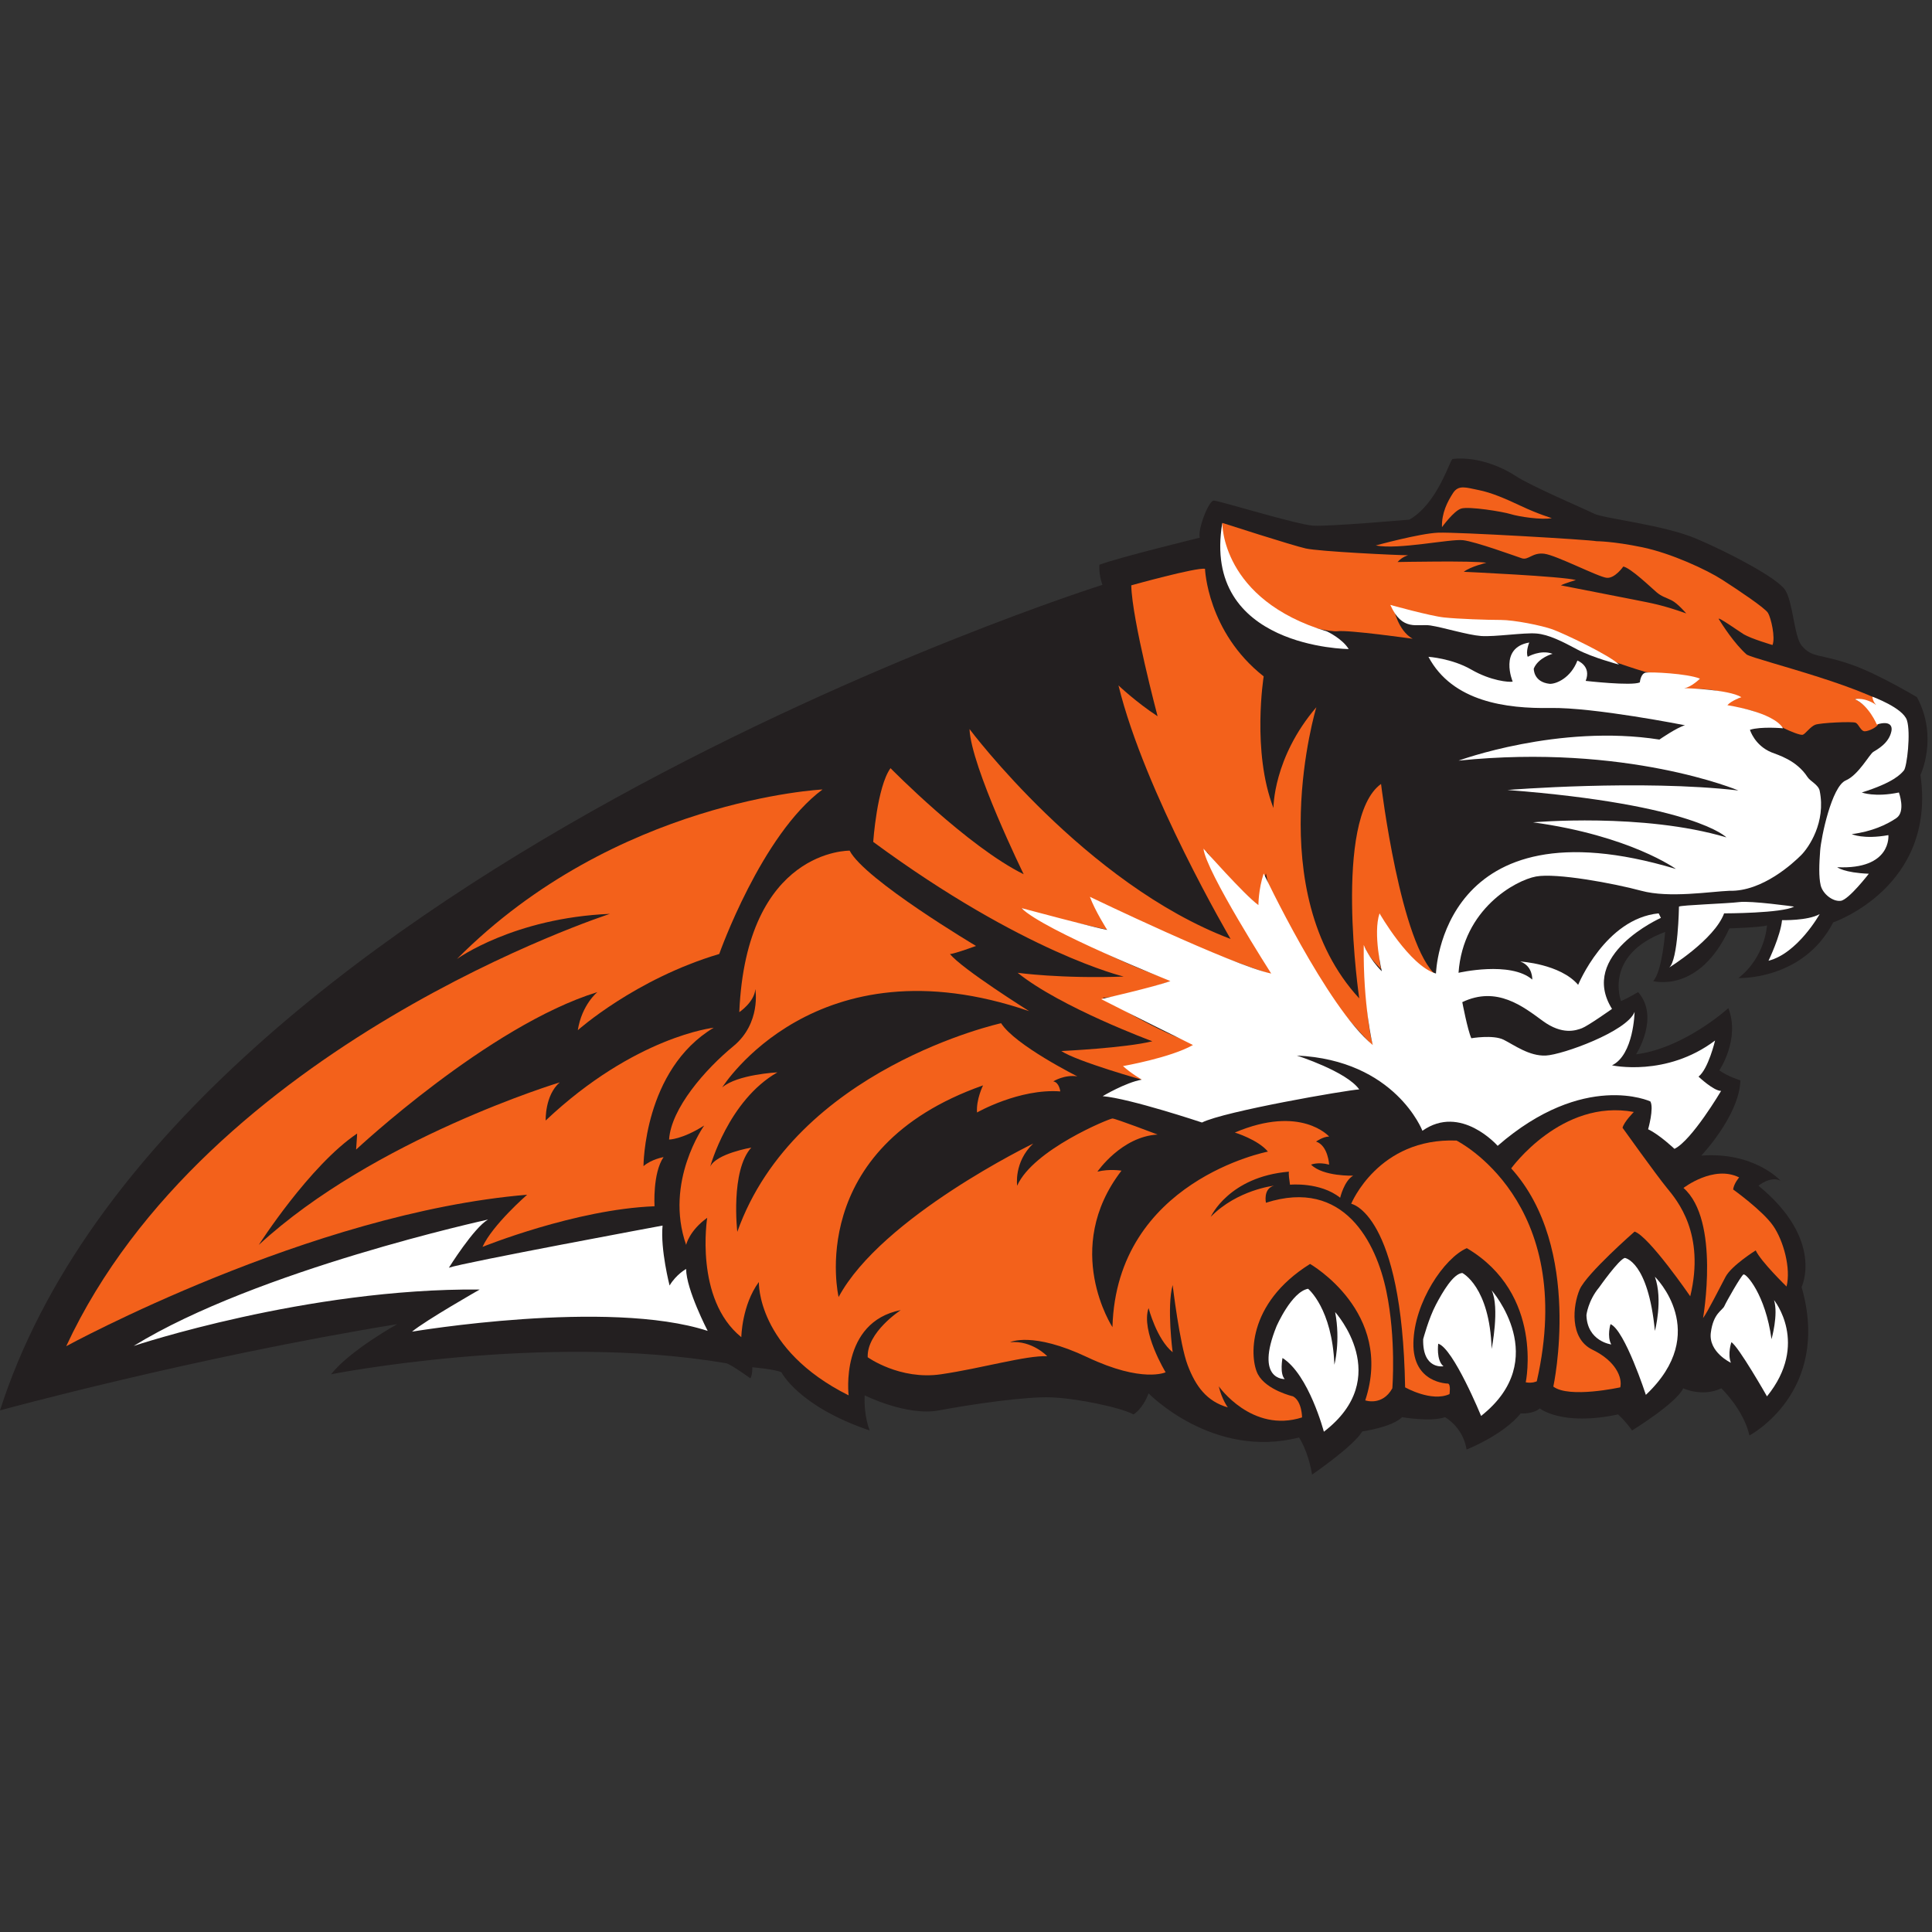 <?xml version="1.0" encoding="UTF-8"?>
<svg width="200px" height="200px" viewBox="0 0 200 200" version="1.1" xmlns="http://www.w3.org/2000/svg" xmlns:xlink="http://www.w3.org/1999/xlink">
    <rect x="0" y="0" width="200" height="200" fill="#333333" stroke="none"/>
    <!-- Generator: Sketch 51.3 (57544) - http://www.bohemiancoding.com/sketch -->
    <title>cobleskill-st</title>
    <desc>Created with Sketch.</desc>
    <defs></defs>
    <g id="cobleskill-st" stroke="none" stroke-width="1" fill="none" fill-rule="evenodd">
        <g id="cobleskill-st_BGL">
            <g id="cobleskill-st" transform="translate(0, 47)">
                <g id="g10" transform="translate(100, 53.003) scale(-1, 1) rotate(-180) translate(-100, -53.003) translate(0, 0.355)" fill-rule="nonzero">
                    <g id="g12">
                        <path d="M198.443,80.479 C198.443,80.479 194.496,82.841 191.797,83.801 C188.356,85.026 187.616,84.489 186.501,85.826 C185.722,86.761 185.617,90.343 184.788,91.589 C183.956,92.836 179.024,95.432 175.598,96.885 C172.171,98.339 166.044,98.962 165.006,99.482 C163.966,100.001 158.464,102.337 156.906,103.376 C155.971,103.999 153.271,105.452 150.364,105.141 C150.052,104.933 148.807,100.52 145.899,98.859 C145.899,98.859 137.592,98.131 135.931,98.236 C134.268,98.339 126.168,100.832 125.649,100.832 C125.129,100.832 123.988,97.924 124.196,96.989 C124.196,96.989 115.681,94.912 113.812,94.186 C113.812,94.186 113.708,93.251 114.123,92.109 C114.123,92.109 17.653,61.683 0,6.647 C0,6.647 19.973,12.128 41.121,15.577 C41.121,15.577 36.241,12.877 34.268,10.385 C34.268,10.385 56.282,14.746 75.181,11.527 C75.181,11.527 75.493,11.527 77.674,9.97 C77.674,9.97 77.882,10.177 77.882,11.112 C77.882,11.112 80.27,10.904 80.893,10.593 C80.893,10.593 82.659,7.062 90.031,4.569 C90.031,4.569 89.408,6.024 89.512,8.204 C89.512,8.204 93.874,6.024 97.196,6.647 C100.518,7.27 106.127,8.1 108.827,7.996 C111.527,7.893 115.991,6.958 117.342,6.231 C117.342,6.231 118.277,6.75 118.9,8.412 C118.9,8.412 125.546,1.559 134.476,3.843 C134.476,3.843 135.411,2.493 135.826,0.001 C135.826,0.001 140.083,2.908 141.018,4.466 C141.018,4.466 144.107,4.907 145.146,5.946 C145.146,5.946 148.131,5.427 149.585,5.946 C149.585,5.946 151.455,4.933 151.818,2.597 C151.818,2.597 155.557,4.051 157.426,6.335 C157.426,6.335 158.67,6.231 159.398,6.854 C159.398,6.854 161.682,4.985 167.498,6.231 C167.498,6.231 168.199,5.634 168.951,4.57 C168.951,4.57 173.52,7.374 174.247,8.932 C174.247,8.932 176.221,7.997 178.193,8.932 C178.193,8.932 180.504,6.725 181.1,4.051 C181.1,4.051 189.616,8.516 186.501,19.419 C186.501,19.419 188.888,24.3 182.035,29.907 C182.035,29.907 183.281,30.945 184.32,30.426 C184.32,30.426 181.621,33.438 176.116,33.023 C176.116,33.023 180.062,37.176 180.166,40.811 C180.166,40.811 178.817,41.226 177.985,41.849 C177.985,41.849 180.166,45.068 178.92,48.287 C178.92,48.287 174.352,44.133 169.367,43.51 C169.367,43.51 171.858,47.353 169.574,49.949 C169.574,49.949 168.536,49.326 167.809,49.014 C167.809,49.014 165.941,53.79 172.378,56.179 C172.378,56.179 172.066,52.025 171.131,51.091 C171.131,51.091 175.909,49.741 179.024,56.543 C179.024,56.543 182.296,56.646 182.918,56.854 C182.918,56.854 182.763,53.583 179.959,51.402 C179.959,51.402 186.657,51.143 189.772,57.166 C189.772,57.166 200.467,60.8 198.806,72.43 C198.806,72.43 200.675,76.325 198.443,80.479" id="path14" fill="#231F20"></path>
                        <path d="M85.151,70.925 C85.151,70.925 63.708,69.887 47.301,53.375 C47.301,53.375 53.168,57.633 63.136,58.048 C63.136,58.048 21.391,44.549 6.854,13.292 C6.854,13.292 32.139,27.104 54.569,28.973 C54.569,28.973 50.986,25.858 49.948,23.573 C49.948,23.573 59.554,27.467 67.757,27.779 C67.757,27.779 67.55,31.205 68.692,32.867 C68.692,32.867 67.445,32.659 66.615,31.932 C66.615,31.932 66.614,41.901 73.883,46.262 C73.883,46.262 65.732,45.38 56.49,36.657 C56.49,36.657 56.387,39.253 57.944,40.603 C57.944,40.603 38.733,34.788 26.792,23.781 C26.792,23.781 32.036,31.985 36.968,35.307 C36.968,35.307 36.968,34.995 36.864,33.646 C36.864,33.646 50.571,46.47 61.839,49.949 C61.839,49.949 60.23,48.651 59.813,46.003 C59.813,46.003 65.732,51.298 74.455,53.895 C74.455,53.895 78.816,66.252 85.151,70.925" id="path16" fill="#F3611B"></path>
                        <path d="M87.955,64.591 C87.955,64.591 77.259,64.799 76.531,47.872 C76.531,47.872 78.089,48.91 78.193,50.26 C78.193,50.26 78.816,46.729 75.908,44.341 C73.001,41.953 69.47,37.904 69.263,34.684 C69.263,34.684 70.612,34.684 72.897,36.138 C72.897,36.138 68.743,30.323 71.028,23.781 C71.028,23.781 71.34,25.234 73.209,26.584 C73.209,26.584 71.859,18.174 76.74,14.228 C76.74,14.228 76.792,17.55 78.557,19.938 C78.557,19.938 78.297,12.981 87.85,8.204 C87.85,8.204 86.916,15.785 93.25,17.031 C93.25,17.031 89.72,14.746 89.824,12.15 C89.824,12.15 93.146,9.762 97.404,10.385 C101.662,11.008 106.231,12.358 108.411,12.254 C108.411,12.254 106.854,13.915 104.569,13.708 C104.569,13.708 106.854,14.85 112.564,12.15 C118.277,9.45 120.664,10.593 120.664,10.593 C120.664,10.593 118.069,14.851 118.9,17.239 C118.9,17.239 119.73,14.02 121.392,12.67 C121.392,12.67 120.769,17.342 121.392,19.627 C121.392,19.627 122.118,13.5 122.95,11.32 C123.779,9.139 124.922,7.581 127.103,6.958 C127.103,6.958 126.48,7.789 126.168,9.139 C126.168,9.139 129.595,4.258 134.788,5.92 C134.788,5.92 134.788,7.582 133.853,8.101 C133.853,8.101 131.098,8.735 130.218,10.385 C129.388,11.943 128.972,17.654 135.617,21.808 C135.617,21.808 144.342,16.823 141.33,7.685 C141.33,7.685 143.094,7.062 144.133,8.932 C144.133,8.932 144.548,14.019 143.511,19.004 C142.471,23.988 139.149,30.738 131.049,28.142 C131.049,28.142 130.736,29.596 131.879,29.907 C131.879,29.907 128.09,29.492 125.337,26.689 C125.337,26.689 127.206,30.842 133.437,31.361 C133.437,31.361 133.333,31.361 133.541,30.011 C133.541,30.011 136.655,30.322 138.733,28.661 C138.733,28.661 139.149,30.427 140.083,30.946 C140.083,30.946 136.968,30.842 135.722,32.088 C135.722,32.088 136.449,32.4 137.592,32.088 C137.592,32.088 137.487,34.062 136.24,34.477 C136.24,34.477 136.968,34.996 137.592,34.996 C137.592,34.996 134.683,38.319 127.829,35.411 C127.829,35.411 130.218,34.684 131.256,33.438 C131.256,33.438 115.576,30.426 115.161,15.266 C115.161,15.266 109.866,23.365 116.096,31.465 C116.096,31.465 114.85,31.673 113.604,31.361 C113.604,31.361 116.096,34.995 119.834,35.203 C119.834,35.203 115.474,36.865 115.161,36.865 C114.85,36.865 106.958,33.646 105.296,29.907 C105.296,29.907 104.934,32.348 106.957,34.269 C106.957,34.269 91.277,26.688 86.812,18.381 C86.812,18.381 83.178,33.75 101.765,40.292 C101.765,40.292 101.039,38.838 101.142,37.488 C101.142,37.488 105.503,39.98 109.761,39.669 C109.761,39.669 109.657,40.604 109.034,40.707 C109.034,40.707 110.177,41.434 111.527,41.226 C111.527,41.226 105.09,44.445 103.634,46.729 C103.634,46.729 82.346,42.057 76.324,25.131 C76.324,25.131 75.597,31.465 77.778,33.854 C77.778,33.854 74.143,33.231 73.52,31.88 C73.52,31.88 75.389,38.735 80.478,41.642 C80.478,41.642 76.324,41.434 74.766,40.084 C74.766,40.084 84.424,55.556 106.542,47.976 C106.542,47.976 99.584,52.337 98.338,53.895 C98.338,53.895 98.442,53.791 101.039,54.726 C101.039,54.726 89.512,61.579 87.955,64.591" id="path18" fill="#F3611B"></path>
                        <path d="M151.844,23.443 C159.866,18.692 157.944,9.554 157.944,9.554 C158.619,9.424 159.087,9.658 159.087,9.658 C163.343,28.35 150.779,34.58 150.779,34.58 C142.679,34.892 139.875,28.038 139.875,28.038 C139.875,28.038 145.146,27.104 145.457,9.035 C145.457,9.035 148.183,7.477 150.052,8.334 C150.052,8.334 150.208,9.347 149.897,9.424 C149.897,9.424 146.237,9.424 146.315,13.63 C146.392,17.836 149.507,22.431 151.844,23.443" id="path20" fill="#F3611B"></path>
                        <path d="M196.834,78.713 C194.264,81.361 181.906,84.269 180.816,84.892 C179.531,86.033 178.323,87.929 177.934,88.552 C177.686,88.949 180.148,87.209 180.504,86.994 C181.283,86.526 183.49,85.879 183.49,85.879 C183.802,86.657 183.335,88.682 183.023,89.201 C182.712,89.72 179.908,91.589 178.298,92.628 C176.688,93.666 173.002,95.38 169.99,96.003 C166.979,96.626 165.266,96.626 165.266,96.626 C164.565,96.782 150.831,97.586 148.885,97.508 C146.937,97.431 142.42,96.184 142.42,96.184 C144.756,95.717 150.13,96.885 151.455,96.73 C152.778,96.574 156.828,95.094 157.53,94.86 C158.23,94.627 158.619,95.483 159.866,95.328 C161.112,95.172 165.474,92.913 166.33,92.836 C167.186,92.758 168.043,94.004 168.043,94.004 C168.822,93.848 170.925,91.823 171.47,91.356 C172.015,90.888 172.431,90.811 173.055,90.499 C173.677,90.188 174.559,89.15 174.559,89.15 C172.067,90.032 171.081,90.188 169.133,90.577 C167.186,90.966 161.579,92.057 161.579,92.057 C162.046,92.29 163.137,92.602 163.137,92.602 C161.812,92.991 151.532,93.459 151.532,93.459 C152.233,94.004 153.869,94.393 153.869,94.393 C152.545,94.627 144.679,94.471 144.679,94.471 C145.146,95.016 145.769,95.172 145.769,95.172 C144.601,95.172 136.579,95.561 135.177,95.873 C133.775,96.184 126.533,98.521 126.533,98.521 C125.442,89.252 137.28,87.15 138.448,87.306 C139.616,87.462 146.237,86.527 146.237,86.527 C144.704,87.384 144.289,89.642 144.289,89.642 C147.664,87.877 154.9,88.433 156.672,88.007 C160.878,86.994 162.981,86.449 164.85,85.125 C165.702,84.521 169.756,83.256 170.302,83.1 C170.847,82.945 175.987,82.399 175.987,82.399 C174.092,81.309 174.145,81.102 174.145,81.102 C177.052,81.88 180.037,80.374 180.037,80.374 C178.662,80.115 178.557,79.44 178.557,79.44 C178.557,79.44 179.492,79.543 180.997,79.18 C182.503,78.816 184.061,77.57 184.684,77.259 C185.307,76.947 186.345,76.531 186.604,76.584 C186.865,76.636 187.385,77.415 187.903,77.622 C188.422,77.83 191.797,77.986 192.108,77.83 C192.42,77.674 192.628,76.947 193.043,76.947 C193.458,76.947 194.445,77.415 194.445,77.778 C194.445,78.141 193.407,79.543 191.953,80.322 C191.953,80.322 195.535,79.44 196.834,78.713" id="path22" fill="#F3611B"></path>
                        <path d="M117.108,92.057 C117.108,92.057 123.807,93.926 124.741,93.77 C124.741,93.77 124.974,87.228 130.816,82.633 C130.816,82.633 129.569,74.845 131.829,69.004 C131.829,69.004 131.776,74.196 136.267,79.44 C136.267,79.44 130.504,60.359 140.707,49.3 C140.707,49.3 137.981,67.913 142.965,71.496 C142.965,71.496 144.99,54.673 148.728,51.636 C148.728,51.636 145.302,52.804 142.809,57.789 C142.809,57.789 142.576,53.583 142.965,52.337 C142.965,52.337 141.485,53.739 141.33,54.596 C141.33,54.596 141.252,46.184 142.264,44.237 C142.264,44.237 132.607,53.739 131.049,62.228 C131.049,62.228 130.193,59.891 130.426,58.723 C130.426,58.723 125.831,62.929 124.897,64.564 C124.897,64.564 128.323,56.543 131.984,51.636 C131.984,51.636 116.563,56.932 113.136,59.346 C113.136,59.346 113.759,57.321 115.083,56.309 C115.083,56.309 107.295,57.944 105.66,58.645 C105.66,58.645 116.174,52.493 121.47,51.169 C121.47,51.169 115.94,49.3 114.149,49.377 C114.149,49.377 120.224,45.561 123.885,44.549 C123.885,44.549 119.912,42.446 116.641,42.213 C116.641,42.213 117.447,41.381 118.432,40.811 C118.432,40.811 111.501,42.758 109.866,43.848 C109.866,43.848 116.485,44.159 119.289,44.86 C119.289,44.86 109.788,48.365 105.348,51.948 C105.348,51.948 109.788,51.324 116.33,51.558 C116.33,51.558 106.049,53.972 90.394,65.499 C90.394,65.499 90.784,71.184 92.186,73.131 C92.186,73.131 100.13,65.032 105.971,62.15 C105.971,62.15 100.519,73.287 100.363,77.181 C100.363,77.181 112.358,61.138 127.389,55.452 C127.389,55.452 118.51,70.561 115.784,81.698 C115.784,81.698 117.576,79.985 119.834,78.505 C119.834,78.505 117.186,88.474 117.108,92.057" id="path24" fill="#F3611B"></path>
                        <path d="M156.439,31.699 C156.439,31.699 161.657,38.942 169.133,37.54 C169.133,37.54 168.121,36.527 167.965,35.904 C167.965,35.904 171.47,30.998 172.56,29.674 C173.65,28.35 176.532,24.923 174.974,18.459 C174.974,18.459 170.691,24.689 169.211,25.157 C169.211,25.157 164.227,20.795 163.526,19.16 C162.826,17.524 162.436,14.097 164.85,12.929 C167.264,11.761 167.965,10.047 167.731,9.035 C167.731,9.035 162.436,7.867 160.8,9.113 C160.8,9.113 163.915,23.443 156.439,31.699" id="path26" fill="#F3611B"></path>
                        <path d="M174.274,29.674 C174.274,29.674 177.389,32.088 180.037,30.764 C180.037,30.764 179.492,30.141 179.414,29.518 C179.414,29.518 182.452,27.337 183.541,25.78 C184.632,24.222 185.411,21.34 184.943,19.471 C184.943,19.471 182.296,22.041 181.75,23.209 C181.75,23.209 179.258,21.652 178.635,20.484 C178.012,19.315 176.766,16.823 176.298,16.2 C176.298,16.2 178.09,26.325 174.274,29.674" id="path28" fill="#F3611B"></path>
                        <path d="M68.588,25.78 C68.588,25.78 48.027,21.963 46.469,21.418 C46.469,21.418 49.039,25.546 50.519,26.403 C50.519,26.403 26.609,21.185 13.837,13.319 C13.837,13.319 31.776,19.315 49.662,19.16 C49.662,19.16 44.055,15.966 42.653,14.798 C42.653,14.798 62.98,18.225 73.26,14.876 C73.26,14.876 71.028,19.185 71.028,21.288 C71.028,21.288 70.016,20.743 69.315,19.575 C69.315,19.575 68.354,23.287 68.588,25.78" id="path30" fill="#FFFFFF"></path>
                        <path d="M179.024,60.437 C177.078,60.359 172.794,59.658 169.912,60.437 C167.031,61.215 161.112,62.306 159.009,61.916 C156.906,61.527 151.455,58.567 150.987,51.948 C150.987,51.948 156.361,53.194 158.619,51.247 C158.619,51.247 158.697,52.648 157.374,53.116 C157.374,53.116 161.501,52.882 163.37,50.701 C163.37,50.701 166.174,57.555 171.703,58.1 L171.937,57.633 C171.937,57.633 163.37,53.817 166.875,48.209 C166.875,48.209 164.383,46.444 163.759,46.21 C163.137,45.977 161.735,45.483 159.71,46.963 C157.685,48.443 154.959,50.624 151.376,48.91 C151.376,48.91 151.922,46.029 152.311,45.172 C152.311,45.172 154.57,45.561 155.66,45.016 C156.75,44.471 158.308,43.303 160.022,43.381 C161.735,43.458 168.433,45.873 169.211,47.898 C169.211,47.898 169.133,43.458 166.875,42.368 C166.875,42.368 172.482,41.122 177.545,44.938 C177.545,44.938 176.844,41.979 175.831,41.2 C175.831,41.2 177.389,39.72 178.168,39.72 C178.168,39.72 175.13,34.58 173.339,33.723 C173.339,33.723 171.781,35.203 170.613,35.748 C170.613,35.748 171.237,37.929 170.847,38.63 C170.847,38.63 163.993,41.823 155.037,34.035 C155.037,34.035 151.221,38.396 147.249,35.593 C147.249,35.593 144.445,42.913 134.242,43.381 C134.242,43.381 139.383,41.745 140.707,39.876 C139.383,39.798 126.766,37.618 124.429,36.449 C124.429,36.449 116.953,38.942 114.149,39.175 C114.149,39.175 116.485,40.577 118.199,40.889 C118.199,40.889 117.108,41.512 116.252,42.29 C116.252,42.29 121.158,43.147 123.495,44.471 C123.495,44.471 115.94,48.209 113.993,49.222 C113.993,49.222 119.445,50.468 121.158,51.091 C121.158,51.091 108.074,56.309 105.738,58.645 C105.738,58.645 113.604,56.543 114.616,56.387 C114.616,56.387 113.37,58.334 112.825,59.814 C112.825,59.814 127.545,52.726 131.594,51.87 C131.594,51.87 124.819,62.462 124.585,64.798 C124.585,64.798 128.791,60.047 130.27,58.957 C130.27,58.957 130.27,60.592 130.816,62.228 C130.816,62.228 137.358,48.365 142.108,44.471 C142.108,44.471 141.096,48.521 141.174,54.829 C141.174,54.829 141.719,53.427 143.044,52.103 C143.044,52.103 142.108,55.997 142.809,58.1 C142.809,58.1 145.925,52.648 148.651,51.87 C148.651,51.87 149.118,70.016 173.495,62.695 C173.495,62.695 168.745,66.148 158.697,67.524 C158.697,67.524 170.068,68.536 178.713,65.966 C178.713,65.966 175.493,69.367 156.049,70.873 C156.049,70.873 169.834,71.989 179.959,70.821 C179.959,70.821 168.381,75.701 150.987,73.91 C150.987,73.91 161.345,77.726 171.781,76.091 C171.781,76.091 173.573,77.337 174.429,77.571 C174.429,77.571 165.006,79.44 160.488,79.362 C155.971,79.284 150.364,79.985 147.872,84.658 C147.872,84.658 150.286,84.502 152.311,83.334 C154.336,82.166 156.205,82.01 156.594,82.088 C156.594,82.088 155.115,85.593 158.308,86.138 C158.308,86.138 157.918,85.203 158.152,84.658 C158.152,84.658 159.476,85.437 160.722,84.969 C160.722,84.969 159.242,84.579 158.775,83.437 C158.775,83.437 158.724,82.036 160.436,81.86 C161.141,81.844 162.618,82.503 163.292,84.269 C163.292,84.269 164.772,83.723 164.149,82.166 C164.149,82.166 168.9,81.621 169.756,82.01 C169.756,82.01 169.834,82.945 170.379,83.022 C170.925,83.1 174.585,82.945 175.987,82.399 C175.987,82.399 175.052,81.491 174.352,81.413 C174.352,81.413 178.921,81.309 180.27,80.479 C180.27,80.479 179.206,80.115 178.817,79.647 C178.817,79.647 183.541,78.972 184.581,77.259 C184.581,77.259 182.297,77.467 181.154,77.103 C181.154,77.103 181.621,75.494 183.386,74.766 C184.033,74.499 185.971,73.98 187.124,72.197 C187.394,71.779 188.241,71.416 188.371,70.795 C189.046,67.524 187.229,64.902 186.45,64.123 C185.671,63.344 182.45,60.334 179.024,60.437" id="path32" fill="#FFFFFF"></path>
                        <path d="M173.806,58.801 C173.806,58.801 173.728,53.272 172.794,52.493 C172.794,52.493 177.467,55.374 178.479,58.1 C178.479,58.1 184.476,58.1 185.722,58.801 C185.722,58.801 181.283,59.424 180.037,59.268 C178.791,59.113 174.04,58.957 173.806,58.801" id="path34" fill="#FFFFFF"></path>
                        <path d="M184.476,57.399 C184.476,57.399 187.124,57.321 188.371,58.022 C188.371,58.022 186.112,53.972 183.074,53.194 C183.074,53.194 184.32,55.764 184.476,57.399" id="path36" fill="#FFFFFF"></path>
                        <path d="M132.763,12.072 C132.763,12.072 132.451,10.437 132.996,9.892 C132.996,9.892 129.881,9.736 132.14,15.343 C132.14,15.343 133.697,18.926 135.411,19.238 C135.411,19.238 137.903,17.213 138.136,11.371 C138.136,11.371 138.786,13.811 138.214,16.823 C138.214,16.823 144.367,10.047 137.046,4.44 C137.046,4.44 135.488,10.359 132.763,12.072" id="path38" fill="#FFFFFF"></path>
                        <path d="M148.885,13.552 C148.885,13.552 148.651,11.839 149.429,11.216 C149.429,11.216 147.249,10.826 147.326,14.019 C147.326,14.019 147.893,16.17 148.651,17.602 C149.351,18.926 150.442,20.795 151.376,20.873 C151.376,20.873 154.219,19.471 154.414,13.007 C154.414,13.007 155.27,17.29 154.414,19.082 C154.414,19.082 160.722,11.917 153.323,6.075 C153.323,6.075 150.442,13.085 148.885,13.552" id="path40" fill="#FFFFFF"></path>
                        <path d="M166.719,15.577 C166.719,15.577 166.33,14.331 166.797,13.474 C166.797,13.474 164.305,13.786 164.227,16.512 C164.227,16.512 164.383,17.991 165.551,19.393 C165.551,19.393 167.576,22.275 168.199,22.431 C168.199,22.431 170.613,22.119 171.315,14.876 C171.315,14.876 172.171,18.069 171.315,20.484 C171.315,20.484 177.233,14.72 170.379,8.256 C170.379,8.256 168.199,14.954 166.719,15.577" id="path42" fill="#FFFFFF"></path>
                        <path d="M179.232,13.707 C179.232,13.707 178.818,12.513 179.18,11.578 C179.18,11.578 176.845,12.669 177.104,14.694 C177.363,16.719 178.298,16.978 178.507,17.445 C178.713,17.913 180.218,20.561 180.478,20.717 C180.738,20.872 182.763,18.64 183.386,14.019 C183.386,14.019 184.114,16.563 183.646,18.069 C183.646,18.069 187.332,13.551 182.918,8.1 C182.918,8.1 179.959,13.292 179.232,13.707" id="path44" fill="#FFFFFF"></path>
                        <path d="M126.533,98.521 C126.533,98.521 126.377,90.577 137.384,87.28 C137.384,87.28 138.942,86.553 139.616,85.462 C139.616,85.462 124.351,85.54 126.533,98.521" id="path46" fill="#FFFFFF"></path>
                        <path d="M143.925,90.032 C143.925,90.032 148.027,88.889 149.482,88.733 C150.935,88.578 153.946,88.474 155.348,88.474 C156.75,88.474 159.606,87.902 160.748,87.487 C161.89,87.072 166.615,84.839 167.602,83.852 C167.602,83.852 164.85,84.579 163.292,85.41 C161.735,86.241 160.333,86.968 159.034,87.072 C157.737,87.176 154.726,86.708 153.323,86.812 C151.922,86.916 149.429,87.695 148.08,87.902 C146.729,88.11 145.172,87.228 143.925,90.032" id="path48" fill="#FFFFFF"></path>
                        <path d="M149.274,98.079 C149.274,98.079 150.469,99.741 151.247,100 C152.026,100.26 155.557,99.689 156.388,99.429 C157.218,99.169 159.606,98.805 160.644,99.014 C160.644,99.014 159.244,99.429 157.478,100.26 C155.713,101.09 154.361,101.662 153.064,101.921 C151.766,102.181 150.987,102.493 150.416,101.61 C149.845,100.727 149.222,99.533 149.274,98.079" id="path50" fill="#F3611B"></path>
                        <path d="M193.822,80.53 C193.822,80.53 196.988,79.388 197.404,78.09 C197.819,76.792 197.404,73.262 197.093,72.898 C196.782,72.535 196.055,71.652 192.731,70.613 C192.731,70.613 194.082,70.094 196.574,70.613 C196.574,70.613 197.301,68.64 196.315,67.965 C195.329,67.29 193.769,66.563 191.693,66.303 C191.693,66.303 192.888,65.732 195.485,66.199 C195.485,66.199 195.848,62.617 190.189,62.877 C190.189,62.877 190.864,62.306 193.459,62.202 C193.459,62.202 191.382,59.502 190.551,59.398 C189.721,59.294 188.683,60.124 188.475,61.007 C188.267,61.89 188.318,63.188 188.422,64.59 C188.526,65.992 189.616,71.237 191.07,71.86 C192.398,72.429 193.512,74.559 193.926,74.818 C194.342,75.078 195.535,75.702 195.796,76.947 C195.947,77.67 195.431,78.012 194.289,77.649 C194.289,77.649 193.458,79.647 192.006,80.27 C192.006,80.27 193.094,80.556 194.445,79.518 C194.445,79.518 193.925,79.751 193.822,80.53" id="path52" fill="#FFFFFF"></path>
                    </g>
                </g>
            </g>
        </g>
    </g>
</svg>